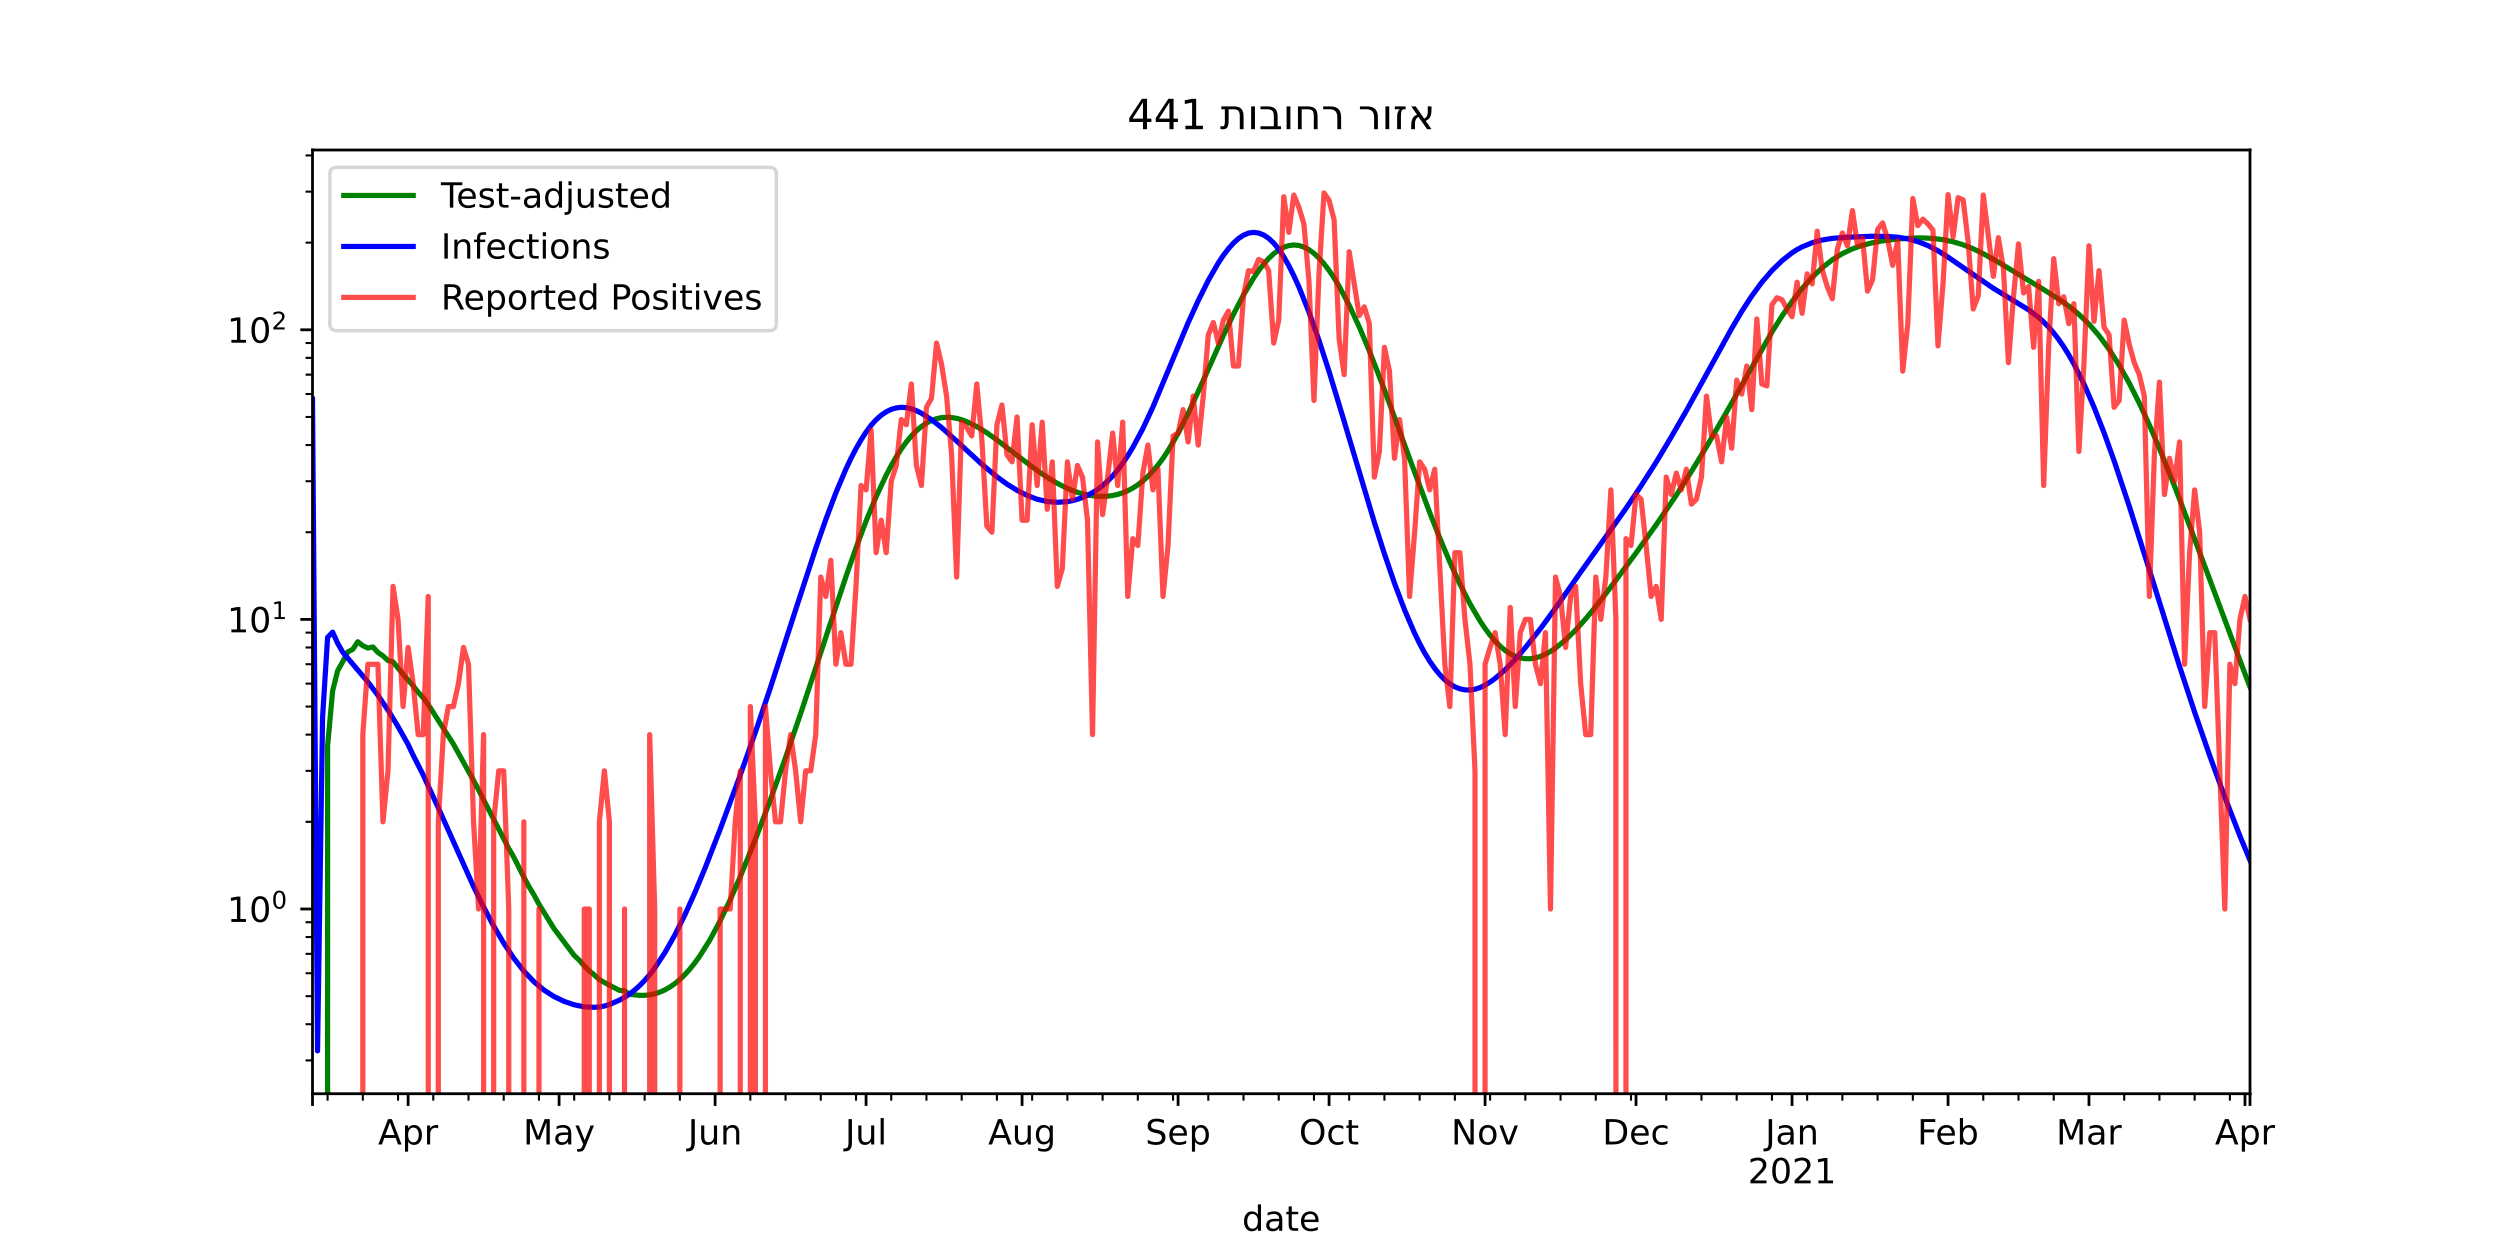 <?xml version="1.0" encoding="utf-8" standalone="no"?>
<!DOCTYPE svg PUBLIC "-//W3C//DTD SVG 1.1//EN"
  "http://www.w3.org/Graphics/SVG/1.1/DTD/svg11.dtd">
<!-- Created with matplotlib (https://matplotlib.org/) -->
<svg height="360pt" version="1.1" viewBox="0 0 720 360" width="720pt" xmlns="http://www.w3.org/2000/svg" xmlns:xlink="http://www.w3.org/1999/xlink">
 <defs>
  <style type="text/css">*{stroke-linecap:butt;stroke-linejoin:round;}</style>
 </defs>
 <g id="figure_1">
  <g id="patch_1">
   <path d="M 0 360 
L 720 360 
L 720 0 
L 0 0 
z
" style="fill:#ffffff;"/>
  </g>
  <g id="axes_1">
   <g id="patch_2">
    <path d="M 90 315 
L 648 315 
L 648 43.2 
L 90 43.2 
z
" style="fill:#ffffff;"/>
   </g>
   <g id="matplotlib.axis_1">
    <g id="xtick_1">
     <g id="line2d_1">
      <defs>
       <path d="M 0 0 
L 0 3.5 
" id="mb3962ca7e7" style="stroke:#000000;stroke-width:0.8;"/>
      </defs>
      <g>
       <use style="stroke:#000000;stroke-width:0.8;" x="90" xlink:href="#mb3962ca7e7" y="315"/>
      </g>
     </g>
    </g>
    <g id="xtick_2">
     <g id="line2d_2">
      <g>
       <use style="stroke:#000000;stroke-width:0.8;" x="117.538" xlink:href="#mb3962ca7e7" y="315"/>
      </g>
     </g>
     <g id="text_1">
      <!-- Apr -->
      <g transform="translate(108.888 329.598)scale(0.1 -0.1)">
       <defs>
        <path d="M 34.188 63.188 
L 20.797 26.906 
L 47.609 26.906 
z
M 28.609 72.906 
L 39.797 72.906 
L 67.578 0 
L 57.328 0 
L 50.688 18.703 
L 17.828 18.703 
L 11.188 0 
L 0.781 0 
z
" id="DejaVuSans-65"/>
        <path d="M 18.109 8.203 
L 18.109 -20.797 
L 9.078 -20.797 
L 9.078 54.688 
L 18.109 54.688 
L 18.109 46.391 
Q 20.953 51.266 25.266 53.625 
Q 29.594 56 35.594 56 
Q 45.562 56 51.781 48.094 
Q 58.016 40.188 58.016 27.297 
Q 58.016 14.406 51.781 6.484 
Q 45.562 -1.422 35.594 -1.422 
Q 29.594 -1.422 25.266 0.953 
Q 20.953 3.328 18.109 8.203 
z
M 48.688 27.297 
Q 48.688 37.203 44.609 42.844 
Q 40.531 48.484 33.406 48.484 
Q 26.266 48.484 22.188 42.844 
Q 18.109 37.203 18.109 27.297 
Q 18.109 17.391 22.188 11.75 
Q 26.266 6.109 33.406 6.109 
Q 40.531 6.109 44.609 11.75 
Q 48.688 17.391 48.688 27.297 
z
" id="DejaVuSans-112"/>
        <path d="M 41.109 46.297 
Q 39.594 47.172 37.812 47.578 
Q 36.031 48 33.891 48 
Q 26.266 48 22.188 43.047 
Q 18.109 38.094 18.109 28.812 
L 18.109 0 
L 9.078 0 
L 9.078 54.688 
L 18.109 54.688 
L 18.109 46.188 
Q 20.953 51.172 25.484 53.578 
Q 30.031 56 36.531 56 
Q 37.453 56 38.578 55.875 
Q 39.703 55.766 41.062 55.516 
z
" id="DejaVuSans-114"/>
       </defs>
       <use xlink:href="#DejaVuSans-65"/>
       <use x="68.408" xlink:href="#DejaVuSans-112"/>
       <use x="131.885" xlink:href="#DejaVuSans-114"/>
      </g>
     </g>
    </g>
    <g id="xtick_3">
     <g id="line2d_3">
      <g>
       <use style="stroke:#000000;stroke-width:0.8;" x="161.018" xlink:href="#mb3962ca7e7" y="315"/>
      </g>
     </g>
     <g id="text_2">
      <!-- May -->
      <g transform="translate(150.681 329.598)scale(0.1 -0.1)">
       <defs>
        <path d="M 9.812 72.906 
L 24.516 72.906 
L 43.109 23.297 
L 61.812 72.906 
L 76.516 72.906 
L 76.516 0 
L 66.891 0 
L 66.891 64.016 
L 48.094 14.016 
L 38.188 14.016 
L 19.391 64.016 
L 19.391 0 
L 9.812 0 
z
" id="DejaVuSans-77"/>
        <path d="M 34.281 27.484 
Q 23.391 27.484 19.188 25 
Q 14.984 22.516 14.984 16.5 
Q 14.984 11.719 18.141 8.906 
Q 21.297 6.109 26.703 6.109 
Q 34.188 6.109 38.703 11.406 
Q 43.219 16.703 43.219 25.484 
L 43.219 27.484 
z
M 52.203 31.203 
L 52.203 0 
L 43.219 0 
L 43.219 8.297 
Q 40.141 3.328 35.547 0.953 
Q 30.953 -1.422 24.312 -1.422 
Q 15.922 -1.422 10.953 3.297 
Q 6 8.016 6 15.922 
Q 6 25.141 12.172 29.828 
Q 18.359 34.516 30.609 34.516 
L 43.219 34.516 
L 43.219 35.406 
Q 43.219 41.609 39.141 45 
Q 35.062 48.391 27.688 48.391 
Q 23 48.391 18.547 47.266 
Q 14.109 46.141 10.016 43.891 
L 10.016 52.203 
Q 14.938 54.109 19.578 55.047 
Q 24.219 56 28.609 56 
Q 40.484 56 46.344 49.844 
Q 52.203 43.703 52.203 31.203 
z
" id="DejaVuSans-97"/>
        <path d="M 32.172 -5.078 
Q 28.375 -14.844 24.75 -17.812 
Q 21.141 -20.797 15.094 -20.797 
L 7.906 -20.797 
L 7.906 -13.281 
L 13.188 -13.281 
Q 16.891 -13.281 18.938 -11.516 
Q 21 -9.766 23.484 -3.219 
L 25.094 0.875 
L 2.984 54.688 
L 12.5 54.688 
L 29.594 11.922 
L 46.688 54.688 
L 56.203 54.688 
z
" id="DejaVuSans-121"/>
       </defs>
       <use xlink:href="#DejaVuSans-77"/>
       <use x="86.279" xlink:href="#DejaVuSans-97"/>
       <use x="147.559" xlink:href="#DejaVuSans-121"/>
      </g>
     </g>
    </g>
    <g id="xtick_4">
     <g id="line2d_4">
      <g>
       <use style="stroke:#000000;stroke-width:0.8;" x="205.948" xlink:href="#mb3962ca7e7" y="315"/>
      </g>
     </g>
     <g id="text_3">
      <!-- Jun -->
      <g transform="translate(198.136 329.598)scale(0.1 -0.1)">
       <defs>
        <path d="M 9.812 72.906 
L 19.672 72.906 
L 19.672 5.078 
Q 19.672 -8.109 14.672 -14.062 
Q 9.672 -20.016 -1.422 -20.016 
L -5.172 -20.016 
L -5.172 -11.719 
L -2.094 -11.719 
Q 4.438 -11.719 7.125 -8.047 
Q 9.812 -4.391 9.812 5.078 
z
" id="DejaVuSans-74"/>
        <path d="M 8.5 21.578 
L 8.5 54.688 
L 17.484 54.688 
L 17.484 21.922 
Q 17.484 14.156 20.5 10.266 
Q 23.531 6.391 29.594 6.391 
Q 36.859 6.391 41.078 11.031 
Q 45.312 15.672 45.312 23.688 
L 45.312 54.688 
L 54.297 54.688 
L 54.297 0 
L 45.312 0 
L 45.312 8.406 
Q 42.047 3.422 37.719 1 
Q 33.406 -1.422 27.688 -1.422 
Q 18.266 -1.422 13.375 4.438 
Q 8.5 10.297 8.5 21.578 
z
M 31.109 56 
z
" id="DejaVuSans-117"/>
        <path d="M 54.891 33.016 
L 54.891 0 
L 45.906 0 
L 45.906 32.719 
Q 45.906 40.484 42.875 44.328 
Q 39.844 48.188 33.797 48.188 
Q 26.516 48.188 22.312 43.547 
Q 18.109 38.922 18.109 30.906 
L 18.109 0 
L 9.078 0 
L 9.078 54.688 
L 18.109 54.688 
L 18.109 46.188 
Q 21.344 51.125 25.703 53.562 
Q 30.078 56 35.797 56 
Q 45.219 56 50.047 50.172 
Q 54.891 44.344 54.891 33.016 
z
" id="DejaVuSans-110"/>
       </defs>
       <use xlink:href="#DejaVuSans-74"/>
       <use x="29.492" xlink:href="#DejaVuSans-117"/>
       <use x="92.871" xlink:href="#DejaVuSans-110"/>
      </g>
     </g>
    </g>
    <g id="xtick_5">
     <g id="line2d_5">
      <g>
       <use style="stroke:#000000;stroke-width:0.8;" x="249.429" xlink:href="#mb3962ca7e7" y="315"/>
      </g>
     </g>
     <g id="text_4">
      <!-- Jul -->
      <g transform="translate(243.396 329.598)scale(0.1 -0.1)">
       <defs>
        <path d="M 9.422 75.984 
L 18.406 75.984 
L 18.406 0 
L 9.422 0 
z
" id="DejaVuSans-108"/>
       </defs>
       <use xlink:href="#DejaVuSans-74"/>
       <use x="29.492" xlink:href="#DejaVuSans-117"/>
       <use x="92.871" xlink:href="#DejaVuSans-108"/>
      </g>
     </g>
    </g>
    <g id="xtick_6">
     <g id="line2d_6">
      <g>
       <use style="stroke:#000000;stroke-width:0.8;" x="294.358" xlink:href="#mb3962ca7e7" y="315"/>
      </g>
     </g>
     <g id="text_5">
      <!-- Aug -->
      <g transform="translate(284.595 329.598)scale(0.1 -0.1)">
       <defs>
        <path d="M 45.406 27.984 
Q 45.406 37.75 41.375 43.109 
Q 37.359 48.484 30.078 48.484 
Q 22.859 48.484 18.828 43.109 
Q 14.797 37.75 14.797 27.984 
Q 14.797 18.266 18.828 12.891 
Q 22.859 7.516 30.078 7.516 
Q 37.359 7.516 41.375 12.891 
Q 45.406 18.266 45.406 27.984 
z
M 54.391 6.781 
Q 54.391 -7.172 48.188 -13.984 
Q 42 -20.797 29.203 -20.797 
Q 24.469 -20.797 20.266 -20.094 
Q 16.062 -19.391 12.109 -17.922 
L 12.109 -9.188 
Q 16.062 -11.328 19.922 -12.344 
Q 23.781 -13.375 27.781 -13.375 
Q 36.625 -13.375 41.016 -8.766 
Q 45.406 -4.156 45.406 5.172 
L 45.406 9.625 
Q 42.625 4.781 38.281 2.391 
Q 33.938 0 27.875 0 
Q 17.828 0 11.672 7.656 
Q 5.516 15.328 5.516 27.984 
Q 5.516 40.672 11.672 48.328 
Q 17.828 56 27.875 56 
Q 33.938 56 38.281 53.609 
Q 42.625 51.219 45.406 46.391 
L 45.406 54.688 
L 54.391 54.688 
z
" id="DejaVuSans-103"/>
       </defs>
       <use xlink:href="#DejaVuSans-65"/>
       <use x="68.408" xlink:href="#DejaVuSans-117"/>
       <use x="131.787" xlink:href="#DejaVuSans-103"/>
      </g>
     </g>
    </g>
    <g id="xtick_7">
     <g id="line2d_7">
      <g>
       <use style="stroke:#000000;stroke-width:0.8;" x="339.288" xlink:href="#mb3962ca7e7" y="315"/>
      </g>
     </g>
     <g id="text_6">
      <!-- Sep -->
      <g transform="translate(329.863 329.598)scale(0.1 -0.1)">
       <defs>
        <path d="M 53.516 70.516 
L 53.516 60.891 
Q 47.906 63.578 42.922 64.891 
Q 37.938 66.219 33.297 66.219 
Q 25.25 66.219 20.875 63.094 
Q 16.5 59.969 16.5 54.203 
Q 16.5 49.359 19.406 46.891 
Q 22.312 44.438 30.422 42.922 
L 36.375 41.703 
Q 47.406 39.594 52.656 34.297 
Q 57.906 29 57.906 20.125 
Q 57.906 9.516 50.797 4.047 
Q 43.703 -1.422 29.984 -1.422 
Q 24.812 -1.422 18.969 -0.25 
Q 13.141 0.922 6.891 3.219 
L 6.891 13.375 
Q 12.891 10.016 18.656 8.297 
Q 24.422 6.594 29.984 6.594 
Q 38.422 6.594 43.016 9.906 
Q 47.609 13.234 47.609 19.391 
Q 47.609 24.75 44.312 27.781 
Q 41.016 30.812 33.5 32.328 
L 27.484 33.5 
Q 16.453 35.688 11.516 40.375 
Q 6.594 45.062 6.594 53.422 
Q 6.594 63.094 13.406 68.656 
Q 20.219 74.219 32.172 74.219 
Q 37.312 74.219 42.625 73.281 
Q 47.953 72.359 53.516 70.516 
z
" id="DejaVuSans-83"/>
        <path d="M 56.203 29.594 
L 56.203 25.203 
L 14.891 25.203 
Q 15.484 15.922 20.484 11.062 
Q 25.484 6.203 34.422 6.203 
Q 39.594 6.203 44.453 7.469 
Q 49.312 8.734 54.109 11.281 
L 54.109 2.781 
Q 49.266 0.734 44.188 -0.344 
Q 39.109 -1.422 33.891 -1.422 
Q 20.797 -1.422 13.156 6.188 
Q 5.516 13.812 5.516 26.812 
Q 5.516 40.234 12.766 48.109 
Q 20.016 56 32.328 56 
Q 43.359 56 49.781 48.891 
Q 56.203 41.797 56.203 29.594 
z
M 47.219 32.234 
Q 47.125 39.594 43.094 43.984 
Q 39.062 48.391 32.422 48.391 
Q 24.906 48.391 20.391 44.141 
Q 15.875 39.891 15.188 32.172 
z
" id="DejaVuSans-101"/>
       </defs>
       <use xlink:href="#DejaVuSans-83"/>
       <use x="63.477" xlink:href="#DejaVuSans-101"/>
       <use x="125" xlink:href="#DejaVuSans-112"/>
      </g>
     </g>
    </g>
    <g id="xtick_8">
     <g id="line2d_8">
      <g>
       <use style="stroke:#000000;stroke-width:0.8;" x="382.769" xlink:href="#mb3962ca7e7" y="315"/>
      </g>
     </g>
     <g id="text_7">
      <!-- Oct -->
      <g transform="translate(374.124 329.598)scale(0.1 -0.1)">
       <defs>
        <path d="M 39.406 66.219 
Q 28.656 66.219 22.328 58.203 
Q 16.016 50.203 16.016 36.375 
Q 16.016 22.609 22.328 14.594 
Q 28.656 6.594 39.406 6.594 
Q 50.141 6.594 56.422 14.594 
Q 62.703 22.609 62.703 36.375 
Q 62.703 50.203 56.422 58.203 
Q 50.141 66.219 39.406 66.219 
z
M 39.406 74.219 
Q 54.734 74.219 63.906 63.938 
Q 73.094 53.656 73.094 36.375 
Q 73.094 19.141 63.906 8.859 
Q 54.734 -1.422 39.406 -1.422 
Q 24.031 -1.422 14.812 8.828 
Q 5.609 19.094 5.609 36.375 
Q 5.609 53.656 14.812 63.938 
Q 24.031 74.219 39.406 74.219 
z
" id="DejaVuSans-79"/>
        <path d="M 48.781 52.594 
L 48.781 44.188 
Q 44.969 46.297 41.141 47.344 
Q 37.312 48.391 33.406 48.391 
Q 24.656 48.391 19.812 42.844 
Q 14.984 37.312 14.984 27.297 
Q 14.984 17.281 19.812 11.734 
Q 24.656 6.203 33.406 6.203 
Q 37.312 6.203 41.141 7.25 
Q 44.969 8.297 48.781 10.406 
L 48.781 2.094 
Q 45.016 0.344 40.984 -0.531 
Q 36.969 -1.422 32.422 -1.422 
Q 20.062 -1.422 12.781 6.344 
Q 5.516 14.109 5.516 27.297 
Q 5.516 40.672 12.859 48.328 
Q 20.219 56 33.016 56 
Q 37.156 56 41.109 55.141 
Q 45.062 54.297 48.781 52.594 
z
" id="DejaVuSans-99"/>
        <path d="M 18.312 70.219 
L 18.312 54.688 
L 36.812 54.688 
L 36.812 47.703 
L 18.312 47.703 
L 18.312 18.016 
Q 18.312 11.328 20.141 9.422 
Q 21.969 7.516 27.594 7.516 
L 36.812 7.516 
L 36.812 0 
L 27.594 0 
Q 17.188 0 13.234 3.875 
Q 9.281 7.766 9.281 18.016 
L 9.281 47.703 
L 2.688 47.703 
L 2.688 54.688 
L 9.281 54.688 
L 9.281 70.219 
z
" id="DejaVuSans-116"/>
       </defs>
       <use xlink:href="#DejaVuSans-79"/>
       <use x="78.711" xlink:href="#DejaVuSans-99"/>
       <use x="133.691" xlink:href="#DejaVuSans-116"/>
      </g>
     </g>
    </g>
    <g id="xtick_9">
     <g id="line2d_9">
      <g>
       <use style="stroke:#000000;stroke-width:0.8;" x="427.699" xlink:href="#mb3962ca7e7" y="315"/>
      </g>
     </g>
     <g id="text_8">
      <!-- Nov -->
      <g transform="translate(417.939 329.598)scale(0.1 -0.1)">
       <defs>
        <path d="M 9.812 72.906 
L 23.094 72.906 
L 55.422 11.922 
L 55.422 72.906 
L 64.984 72.906 
L 64.984 0 
L 51.703 0 
L 19.391 60.984 
L 19.391 0 
L 9.812 0 
z
" id="DejaVuSans-78"/>
        <path d="M 30.609 48.391 
Q 23.391 48.391 19.188 42.75 
Q 14.984 37.109 14.984 27.297 
Q 14.984 17.484 19.156 11.844 
Q 23.344 6.203 30.609 6.203 
Q 37.797 6.203 41.984 11.859 
Q 46.188 17.531 46.188 27.297 
Q 46.188 37.016 41.984 42.703 
Q 37.797 48.391 30.609 48.391 
z
M 30.609 56 
Q 42.328 56 49.016 48.375 
Q 55.719 40.766 55.719 27.297 
Q 55.719 13.875 49.016 6.219 
Q 42.328 -1.422 30.609 -1.422 
Q 18.844 -1.422 12.172 6.219 
Q 5.516 13.875 5.516 27.297 
Q 5.516 40.766 12.172 48.375 
Q 18.844 56 30.609 56 
z
" id="DejaVuSans-111"/>
        <path d="M 2.984 54.688 
L 12.5 54.688 
L 29.594 8.797 
L 46.688 54.688 
L 56.203 54.688 
L 35.688 0 
L 23.484 0 
z
" id="DejaVuSans-118"/>
       </defs>
       <use xlink:href="#DejaVuSans-78"/>
       <use x="74.805" xlink:href="#DejaVuSans-111"/>
       <use x="135.986" xlink:href="#DejaVuSans-118"/>
      </g>
     </g>
    </g>
    <g id="xtick_10">
     <g id="line2d_10">
      <g>
       <use style="stroke:#000000;stroke-width:0.8;" x="471.179" xlink:href="#mb3962ca7e7" y="315"/>
      </g>
     </g>
     <g id="text_9">
      <!-- Dec -->
      <g transform="translate(461.503 329.598)scale(0.1 -0.1)">
       <defs>
        <path d="M 19.672 64.797 
L 19.672 8.109 
L 31.594 8.109 
Q 46.688 8.109 53.688 14.938 
Q 60.688 21.781 60.688 36.531 
Q 60.688 51.172 53.688 57.984 
Q 46.688 64.797 31.594 64.797 
z
M 9.812 72.906 
L 30.078 72.906 
Q 51.266 72.906 61.172 64.094 
Q 71.094 55.281 71.094 36.531 
Q 71.094 17.672 61.125 8.828 
Q 51.172 0 30.078 0 
L 9.812 0 
z
" id="DejaVuSans-68"/>
       </defs>
       <use xlink:href="#DejaVuSans-68"/>
       <use x="77.002" xlink:href="#DejaVuSans-101"/>
       <use x="138.525" xlink:href="#DejaVuSans-99"/>
      </g>
     </g>
    </g>
    <g id="xtick_11">
     <g id="line2d_11">
      <g>
       <use style="stroke:#000000;stroke-width:0.8;" x="516.109" xlink:href="#mb3962ca7e7" y="315"/>
      </g>
     </g>
     <g id="text_10">
      <!-- Jan -->
      <g transform="translate(508.401 329.598)scale(0.1 -0.1)">
       <use xlink:href="#DejaVuSans-74"/>
       <use x="29.492" xlink:href="#DejaVuSans-97"/>
       <use x="90.771" xlink:href="#DejaVuSans-110"/>
      </g>
      <!-- 2021 -->
      <g transform="translate(503.384 340.796)scale(0.1 -0.1)">
       <defs>
        <path d="M 19.188 8.297 
L 53.609 8.297 
L 53.609 0 
L 7.328 0 
L 7.328 8.297 
Q 12.938 14.109 22.625 23.891 
Q 32.328 33.688 34.812 36.531 
Q 39.547 41.844 41.422 45.531 
Q 43.312 49.219 43.312 52.781 
Q 43.312 58.594 39.234 62.25 
Q 35.156 65.922 28.609 65.922 
Q 23.969 65.922 18.812 64.312 
Q 13.672 62.703 7.812 59.422 
L 7.812 69.391 
Q 13.766 71.781 18.938 73 
Q 24.125 74.219 28.422 74.219 
Q 39.75 74.219 46.484 68.547 
Q 53.219 62.891 53.219 53.422 
Q 53.219 48.922 51.531 44.891 
Q 49.859 40.875 45.406 35.406 
Q 44.188 33.984 37.641 27.219 
Q 31.109 20.453 19.188 8.297 
z
" id="DejaVuSans-50"/>
        <path d="M 31.781 66.406 
Q 24.172 66.406 20.328 58.906 
Q 16.5 51.422 16.5 36.375 
Q 16.5 21.391 20.328 13.891 
Q 24.172 6.391 31.781 6.391 
Q 39.453 6.391 43.281 13.891 
Q 47.125 21.391 47.125 36.375 
Q 47.125 51.422 43.281 58.906 
Q 39.453 66.406 31.781 66.406 
z
M 31.781 74.219 
Q 44.047 74.219 50.516 64.516 
Q 56.984 54.828 56.984 36.375 
Q 56.984 17.969 50.516 8.266 
Q 44.047 -1.422 31.781 -1.422 
Q 19.531 -1.422 13.062 8.266 
Q 6.594 17.969 6.594 36.375 
Q 6.594 54.828 13.062 64.516 
Q 19.531 74.219 31.781 74.219 
z
" id="DejaVuSans-48"/>
        <path d="M 12.406 8.297 
L 28.516 8.297 
L 28.516 63.922 
L 10.984 60.406 
L 10.984 69.391 
L 28.422 72.906 
L 38.281 72.906 
L 38.281 8.297 
L 54.391 8.297 
L 54.391 0 
L 12.406 0 
z
" id="DejaVuSans-49"/>
       </defs>
       <use xlink:href="#DejaVuSans-50"/>
       <use x="63.623" xlink:href="#DejaVuSans-48"/>
       <use x="127.246" xlink:href="#DejaVuSans-50"/>
       <use x="190.869" xlink:href="#DejaVuSans-49"/>
      </g>
     </g>
    </g>
    <g id="xtick_12">
     <g id="line2d_12">
      <g>
       <use style="stroke:#000000;stroke-width:0.8;" x="561.039" xlink:href="#mb3962ca7e7" y="315"/>
      </g>
     </g>
     <g id="text_11">
      <!-- Feb -->
      <g transform="translate(552.187 329.598)scale(0.1 -0.1)">
       <defs>
        <path d="M 9.812 72.906 
L 51.703 72.906 
L 51.703 64.594 
L 19.672 64.594 
L 19.672 43.109 
L 48.578 43.109 
L 48.578 34.812 
L 19.672 34.812 
L 19.672 0 
L 9.812 0 
z
" id="DejaVuSans-70"/>
        <path d="M 48.688 27.297 
Q 48.688 37.203 44.609 42.844 
Q 40.531 48.484 33.406 48.484 
Q 26.266 48.484 22.188 42.844 
Q 18.109 37.203 18.109 27.297 
Q 18.109 17.391 22.188 11.75 
Q 26.266 6.109 33.406 6.109 
Q 40.531 6.109 44.609 11.75 
Q 48.688 17.391 48.688 27.297 
z
M 18.109 46.391 
Q 20.953 51.266 25.266 53.625 
Q 29.594 56 35.594 56 
Q 45.562 56 51.781 48.094 
Q 58.016 40.188 58.016 27.297 
Q 58.016 14.406 51.781 6.484 
Q 45.562 -1.422 35.594 -1.422 
Q 29.594 -1.422 25.266 0.953 
Q 20.953 3.328 18.109 8.203 
L 18.109 0 
L 9.078 0 
L 9.078 75.984 
L 18.109 75.984 
z
" id="DejaVuSans-98"/>
       </defs>
       <use xlink:href="#DejaVuSans-70"/>
       <use x="52.02" xlink:href="#DejaVuSans-101"/>
       <use x="113.543" xlink:href="#DejaVuSans-98"/>
      </g>
     </g>
    </g>
    <g id="xtick_13">
     <g id="line2d_13">
      <g>
       <use style="stroke:#000000;stroke-width:0.8;" x="601.621" xlink:href="#mb3962ca7e7" y="315"/>
      </g>
     </g>
     <g id="text_12">
      <!-- Mar -->
      <g transform="translate(592.187 329.598)scale(0.1 -0.1)">
       <use xlink:href="#DejaVuSans-77"/>
       <use x="86.279" xlink:href="#DejaVuSans-97"/>
       <use x="147.559" xlink:href="#DejaVuSans-114"/>
      </g>
     </g>
    </g>
    <g id="xtick_14">
     <g id="line2d_14">
      <g>
       <use style="stroke:#000000;stroke-width:0.8;" x="646.551" xlink:href="#mb3962ca7e7" y="315"/>
      </g>
     </g>
     <g id="text_13">
      <!-- Apr -->
      <g transform="translate(637.901 329.598)scale(0.1 -0.1)">
       <use xlink:href="#DejaVuSans-65"/>
       <use x="68.408" xlink:href="#DejaVuSans-112"/>
       <use x="131.885" xlink:href="#DejaVuSans-114"/>
      </g>
     </g>
    </g>
    <g id="xtick_15">
     <g id="line2d_15">
      <g>
       <use style="stroke:#000000;stroke-width:0.8;" x="648" xlink:href="#mb3962ca7e7" y="315"/>
      </g>
     </g>
    </g>
    <g id="xtick_16">
     <g id="line2d_16">
      <defs>
       <path d="M 0 0 
L 0 2 
" id="mcc00fb5eda" style="stroke:#000000;stroke-width:0.6;"/>
      </defs>
      <g>
       <use style="stroke:#000000;stroke-width:0.6;" x="94.348" xlink:href="#mcc00fb5eda" y="315"/>
      </g>
     </g>
    </g>
    <g id="xtick_17">
     <g id="line2d_17">
      <g>
       <use style="stroke:#000000;stroke-width:0.6;" x="104.494" xlink:href="#mcc00fb5eda" y="315"/>
      </g>
     </g>
    </g>
    <g id="xtick_18">
     <g id="line2d_18">
      <g>
       <use style="stroke:#000000;stroke-width:0.6;" x="114.639" xlink:href="#mcc00fb5eda" y="315"/>
      </g>
     </g>
    </g>
    <g id="xtick_19">
     <g id="line2d_19">
      <g>
       <use style="stroke:#000000;stroke-width:0.6;" x="124.784" xlink:href="#mcc00fb5eda" y="315"/>
      </g>
     </g>
    </g>
    <g id="xtick_20">
     <g id="line2d_20">
      <g>
       <use style="stroke:#000000;stroke-width:0.6;" x="134.93" xlink:href="#mcc00fb5eda" y="315"/>
      </g>
     </g>
    </g>
    <g id="xtick_21">
     <g id="line2d_21">
      <g>
       <use style="stroke:#000000;stroke-width:0.6;" x="145.075" xlink:href="#mcc00fb5eda" y="315"/>
      </g>
     </g>
    </g>
    <g id="xtick_22">
     <g id="line2d_22">
      <g>
       <use style="stroke:#000000;stroke-width:0.6;" x="155.221" xlink:href="#mcc00fb5eda" y="315"/>
      </g>
     </g>
    </g>
    <g id="xtick_23">
     <g id="line2d_23">
      <g>
       <use style="stroke:#000000;stroke-width:0.6;" x="165.366" xlink:href="#mcc00fb5eda" y="315"/>
      </g>
     </g>
    </g>
    <g id="xtick_24">
     <g id="line2d_24">
      <g>
       <use style="stroke:#000000;stroke-width:0.6;" x="175.512" xlink:href="#mcc00fb5eda" y="315"/>
      </g>
     </g>
    </g>
    <g id="xtick_25">
     <g id="line2d_25">
      <g>
       <use style="stroke:#000000;stroke-width:0.6;" x="185.657" xlink:href="#mcc00fb5eda" y="315"/>
      </g>
     </g>
    </g>
    <g id="xtick_26">
     <g id="line2d_26">
      <g>
       <use style="stroke:#000000;stroke-width:0.6;" x="195.803" xlink:href="#mcc00fb5eda" y="315"/>
      </g>
     </g>
    </g>
    <g id="xtick_27">
     <g id="line2d_27">
      <g>
       <use style="stroke:#000000;stroke-width:0.6;" x="216.094" xlink:href="#mcc00fb5eda" y="315"/>
      </g>
     </g>
    </g>
    <g id="xtick_28">
     <g id="line2d_28">
      <g>
       <use style="stroke:#000000;stroke-width:0.6;" x="226.239" xlink:href="#mcc00fb5eda" y="315"/>
      </g>
     </g>
    </g>
    <g id="xtick_29">
     <g id="line2d_29">
      <g>
       <use style="stroke:#000000;stroke-width:0.6;" x="236.384" xlink:href="#mcc00fb5eda" y="315"/>
      </g>
     </g>
    </g>
    <g id="xtick_30">
     <g id="line2d_30">
      <g>
       <use style="stroke:#000000;stroke-width:0.6;" x="246.53" xlink:href="#mcc00fb5eda" y="315"/>
      </g>
     </g>
    </g>
    <g id="xtick_31">
     <g id="line2d_31">
      <g>
       <use style="stroke:#000000;stroke-width:0.6;" x="256.675" xlink:href="#mcc00fb5eda" y="315"/>
      </g>
     </g>
    </g>
    <g id="xtick_32">
     <g id="line2d_32">
      <g>
       <use style="stroke:#000000;stroke-width:0.6;" x="266.821" xlink:href="#mcc00fb5eda" y="315"/>
      </g>
     </g>
    </g>
    <g id="xtick_33">
     <g id="line2d_33">
      <g>
       <use style="stroke:#000000;stroke-width:0.6;" x="276.966" xlink:href="#mcc00fb5eda" y="315"/>
      </g>
     </g>
    </g>
    <g id="xtick_34">
     <g id="line2d_34">
      <g>
       <use style="stroke:#000000;stroke-width:0.6;" x="287.112" xlink:href="#mcc00fb5eda" y="315"/>
      </g>
     </g>
    </g>
    <g id="xtick_35">
     <g id="line2d_35">
      <g>
       <use style="stroke:#000000;stroke-width:0.6;" x="297.257" xlink:href="#mcc00fb5eda" y="315"/>
      </g>
     </g>
    </g>
    <g id="xtick_36">
     <g id="line2d_36">
      <g>
       <use style="stroke:#000000;stroke-width:0.6;" x="307.403" xlink:href="#mcc00fb5eda" y="315"/>
      </g>
     </g>
    </g>
    <g id="xtick_37">
     <g id="line2d_37">
      <g>
       <use style="stroke:#000000;stroke-width:0.6;" x="317.548" xlink:href="#mcc00fb5eda" y="315"/>
      </g>
     </g>
    </g>
    <g id="xtick_38">
     <g id="line2d_38">
      <g>
       <use style="stroke:#000000;stroke-width:0.6;" x="327.694" xlink:href="#mcc00fb5eda" y="315"/>
      </g>
     </g>
    </g>
    <g id="xtick_39">
     <g id="line2d_39">
      <g>
       <use style="stroke:#000000;stroke-width:0.6;" x="337.839" xlink:href="#mcc00fb5eda" y="315"/>
      </g>
     </g>
    </g>
    <g id="xtick_40">
     <g id="line2d_40">
      <g>
       <use style="stroke:#000000;stroke-width:0.6;" x="347.984" xlink:href="#mcc00fb5eda" y="315"/>
      </g>
     </g>
    </g>
    <g id="xtick_41">
     <g id="line2d_41">
      <g>
       <use style="stroke:#000000;stroke-width:0.6;" x="358.13" xlink:href="#mcc00fb5eda" y="315"/>
      </g>
     </g>
    </g>
    <g id="xtick_42">
     <g id="line2d_42">
      <g>
       <use style="stroke:#000000;stroke-width:0.6;" x="368.275" xlink:href="#mcc00fb5eda" y="315"/>
      </g>
     </g>
    </g>
    <g id="xtick_43">
     <g id="line2d_43">
      <g>
       <use style="stroke:#000000;stroke-width:0.6;" x="378.421" xlink:href="#mcc00fb5eda" y="315"/>
      </g>
     </g>
    </g>
    <g id="xtick_44">
     <g id="line2d_44">
      <g>
       <use style="stroke:#000000;stroke-width:0.6;" x="388.566" xlink:href="#mcc00fb5eda" y="315"/>
      </g>
     </g>
    </g>
    <g id="xtick_45">
     <g id="line2d_45">
      <g>
       <use style="stroke:#000000;stroke-width:0.6;" x="398.712" xlink:href="#mcc00fb5eda" y="315"/>
      </g>
     </g>
    </g>
    <g id="xtick_46">
     <g id="line2d_46">
      <g>
       <use style="stroke:#000000;stroke-width:0.6;" x="408.857" xlink:href="#mcc00fb5eda" y="315"/>
      </g>
     </g>
    </g>
    <g id="xtick_47">
     <g id="line2d_47">
      <g>
       <use style="stroke:#000000;stroke-width:0.6;" x="419.003" xlink:href="#mcc00fb5eda" y="315"/>
      </g>
     </g>
    </g>
    <g id="xtick_48">
     <g id="line2d_48">
      <g>
       <use style="stroke:#000000;stroke-width:0.6;" x="429.148" xlink:href="#mcc00fb5eda" y="315"/>
      </g>
     </g>
    </g>
    <g id="xtick_49">
     <g id="line2d_49">
      <g>
       <use style="stroke:#000000;stroke-width:0.6;" x="439.294" xlink:href="#mcc00fb5eda" y="315"/>
      </g>
     </g>
    </g>
    <g id="xtick_50">
     <g id="line2d_50">
      <g>
       <use style="stroke:#000000;stroke-width:0.6;" x="449.439" xlink:href="#mcc00fb5eda" y="315"/>
      </g>
     </g>
    </g>
    <g id="xtick_51">
     <g id="line2d_51">
      <g>
       <use style="stroke:#000000;stroke-width:0.6;" x="459.584" xlink:href="#mcc00fb5eda" y="315"/>
      </g>
     </g>
    </g>
    <g id="xtick_52">
     <g id="line2d_52">
      <g>
       <use style="stroke:#000000;stroke-width:0.6;" x="469.73" xlink:href="#mcc00fb5eda" y="315"/>
      </g>
     </g>
    </g>
    <g id="xtick_53">
     <g id="line2d_53">
      <g>
       <use style="stroke:#000000;stroke-width:0.6;" x="479.875" xlink:href="#mcc00fb5eda" y="315"/>
      </g>
     </g>
    </g>
    <g id="xtick_54">
     <g id="line2d_54">
      <g>
       <use style="stroke:#000000;stroke-width:0.6;" x="490.021" xlink:href="#mcc00fb5eda" y="315"/>
      </g>
     </g>
    </g>
    <g id="xtick_55">
     <g id="line2d_55">
      <g>
       <use style="stroke:#000000;stroke-width:0.6;" x="500.166" xlink:href="#mcc00fb5eda" y="315"/>
      </g>
     </g>
    </g>
    <g id="xtick_56">
     <g id="line2d_56">
      <g>
       <use style="stroke:#000000;stroke-width:0.6;" x="510.312" xlink:href="#mcc00fb5eda" y="315"/>
      </g>
     </g>
    </g>
    <g id="xtick_57">
     <g id="line2d_57">
      <g>
       <use style="stroke:#000000;stroke-width:0.6;" x="520.457" xlink:href="#mcc00fb5eda" y="315"/>
      </g>
     </g>
    </g>
    <g id="xtick_58">
     <g id="line2d_58">
      <g>
       <use style="stroke:#000000;stroke-width:0.6;" x="530.603" xlink:href="#mcc00fb5eda" y="315"/>
      </g>
     </g>
    </g>
    <g id="xtick_59">
     <g id="line2d_59">
      <g>
       <use style="stroke:#000000;stroke-width:0.6;" x="540.748" xlink:href="#mcc00fb5eda" y="315"/>
      </g>
     </g>
    </g>
    <g id="xtick_60">
     <g id="line2d_60">
      <g>
       <use style="stroke:#000000;stroke-width:0.6;" x="550.894" xlink:href="#mcc00fb5eda" y="315"/>
      </g>
     </g>
    </g>
    <g id="xtick_61">
     <g id="line2d_61">
      <g>
       <use style="stroke:#000000;stroke-width:0.6;" x="571.184" xlink:href="#mcc00fb5eda" y="315"/>
      </g>
     </g>
    </g>
    <g id="xtick_62">
     <g id="line2d_62">
      <g>
       <use style="stroke:#000000;stroke-width:0.6;" x="581.33" xlink:href="#mcc00fb5eda" y="315"/>
      </g>
     </g>
    </g>
    <g id="xtick_63">
     <g id="line2d_63">
      <g>
       <use style="stroke:#000000;stroke-width:0.6;" x="591.475" xlink:href="#mcc00fb5eda" y="315"/>
      </g>
     </g>
    </g>
    <g id="xtick_64">
     <g id="line2d_64">
      <g>
       <use style="stroke:#000000;stroke-width:0.6;" x="611.766" xlink:href="#mcc00fb5eda" y="315"/>
      </g>
     </g>
    </g>
    <g id="xtick_65">
     <g id="line2d_65">
      <g>
       <use style="stroke:#000000;stroke-width:0.6;" x="621.912" xlink:href="#mcc00fb5eda" y="315"/>
      </g>
     </g>
    </g>
    <g id="xtick_66">
     <g id="line2d_66">
      <g>
       <use style="stroke:#000000;stroke-width:0.6;" x="632.057" xlink:href="#mcc00fb5eda" y="315"/>
      </g>
     </g>
    </g>
    <g id="xtick_67">
     <g id="line2d_67">
      <g>
       <use style="stroke:#000000;stroke-width:0.6;" x="642.203" xlink:href="#mcc00fb5eda" y="315"/>
      </g>
     </g>
    </g>
    <g id="text_14">
     <!-- date -->
     <g transform="translate(357.725 354.474)scale(0.1 -0.1)">
      <defs>
       <path d="M 45.406 46.391 
L 45.406 75.984 
L 54.391 75.984 
L 54.391 0 
L 45.406 0 
L 45.406 8.203 
Q 42.578 3.328 38.25 0.953 
Q 33.938 -1.422 27.875 -1.422 
Q 17.969 -1.422 11.734 6.484 
Q 5.516 14.406 5.516 27.297 
Q 5.516 40.188 11.734 48.094 
Q 17.969 56 27.875 56 
Q 33.938 56 38.25 53.625 
Q 42.578 51.266 45.406 46.391 
z
M 14.797 27.297 
Q 14.797 17.391 18.875 11.75 
Q 22.953 6.109 30.078 6.109 
Q 37.203 6.109 41.297 11.75 
Q 45.406 17.391 45.406 27.297 
Q 45.406 37.203 41.297 42.844 
Q 37.203 48.484 30.078 48.484 
Q 22.953 48.484 18.875 42.844 
Q 14.797 37.203 14.797 27.297 
z
" id="DejaVuSans-100"/>
      </defs>
      <use xlink:href="#DejaVuSans-100"/>
      <use x="63.477" xlink:href="#DejaVuSans-97"/>
      <use x="124.756" xlink:href="#DejaVuSans-116"/>
      <use x="163.965" xlink:href="#DejaVuSans-101"/>
     </g>
    </g>
   </g>
   <g id="matplotlib.axis_2">
    <g id="ytick_1">
     <g id="line2d_68">
      <defs>
       <path d="M 0 0 
L -3.5 0 
" id="m7759259c05" style="stroke:#000000;stroke-width:0.8;"/>
      </defs>
      <g>
       <use style="stroke:#000000;stroke-width:0.8;" x="90" xlink:href="#m7759259c05" y="261.787"/>
      </g>
     </g>
     <g id="text_15">
      <!-- $\mathdefault{10^{0}}$ -->
      <g transform="translate(65.4 265.587)scale(0.1 -0.1)">
       <use transform="translate(0 0.766)" xlink:href="#DejaVuSans-49"/>
       <use transform="translate(63.623 0.766)" xlink:href="#DejaVuSans-48"/>
       <use transform="translate(128.203 39.047)scale(0.7)" xlink:href="#DejaVuSans-48"/>
      </g>
     </g>
    </g>
    <g id="ytick_2">
     <g id="line2d_69">
      <g>
       <use style="stroke:#000000;stroke-width:0.8;" x="90" xlink:href="#m7759259c05" y="178.385"/>
      </g>
     </g>
     <g id="text_16">
      <!-- $\mathdefault{10^{1}}$ -->
      <g transform="translate(65.4 182.185)scale(0.1 -0.1)">
       <use transform="translate(0 0.684)" xlink:href="#DejaVuSans-49"/>
       <use transform="translate(63.623 0.684)" xlink:href="#DejaVuSans-48"/>
       <use transform="translate(128.203 38.966)scale(0.7)" xlink:href="#DejaVuSans-49"/>
      </g>
     </g>
    </g>
    <g id="ytick_3">
     <g id="line2d_70">
      <g>
       <use style="stroke:#000000;stroke-width:0.8;" x="90" xlink:href="#m7759259c05" y="94.983"/>
      </g>
     </g>
     <g id="text_17">
      <!-- $\mathdefault{10^{2}}$ -->
      <g transform="translate(65.4 98.783)scale(0.1 -0.1)">
       <use transform="translate(0 0.766)" xlink:href="#DejaVuSans-49"/>
       <use transform="translate(63.623 0.766)" xlink:href="#DejaVuSans-48"/>
       <use transform="translate(128.203 39.047)scale(0.7)" xlink:href="#DejaVuSans-50"/>
      </g>
     </g>
    </g>
    <g id="ytick_4">
     <g id="line2d_71">
      <defs>
       <path d="M 0 0 
L -2 0 
" id="m2bdcb80fd9" style="stroke:#000000;stroke-width:0.6;"/>
      </defs>
      <g>
       <use style="stroke:#000000;stroke-width:0.6;" x="90" xlink:href="#m2bdcb80fd9" y="305.396"/>
      </g>
     </g>
    </g>
    <g id="ytick_5">
     <g id="line2d_72">
      <g>
       <use style="stroke:#000000;stroke-width:0.6;" x="90" xlink:href="#m2bdcb80fd9" y="294.976"/>
      </g>
     </g>
    </g>
    <g id="ytick_6">
     <g id="line2d_73">
      <g>
       <use style="stroke:#000000;stroke-width:0.6;" x="90" xlink:href="#m2bdcb80fd9" y="286.894"/>
      </g>
     </g>
    </g>
    <g id="ytick_7">
     <g id="line2d_74">
      <g>
       <use style="stroke:#000000;stroke-width:0.6;" x="90" xlink:href="#m2bdcb80fd9" y="280.29"/>
      </g>
     </g>
    </g>
    <g id="ytick_8">
     <g id="line2d_75">
      <g>
       <use style="stroke:#000000;stroke-width:0.6;" x="90" xlink:href="#m2bdcb80fd9" y="274.706"/>
      </g>
     </g>
    </g>
    <g id="ytick_9">
     <g id="line2d_76">
      <g>
       <use style="stroke:#000000;stroke-width:0.6;" x="90" xlink:href="#m2bdcb80fd9" y="269.87"/>
      </g>
     </g>
    </g>
    <g id="ytick_10">
     <g id="line2d_77">
      <g>
       <use style="stroke:#000000;stroke-width:0.6;" x="90" xlink:href="#m2bdcb80fd9" y="265.604"/>
      </g>
     </g>
    </g>
    <g id="ytick_11">
     <g id="line2d_78">
      <g>
       <use style="stroke:#000000;stroke-width:0.6;" x="90" xlink:href="#m2bdcb80fd9" y="236.681"/>
      </g>
     </g>
    </g>
    <g id="ytick_12">
     <g id="line2d_79">
      <g>
       <use style="stroke:#000000;stroke-width:0.6;" x="90" xlink:href="#m2bdcb80fd9" y="221.994"/>
      </g>
     </g>
    </g>
    <g id="ytick_13">
     <g id="line2d_80">
      <g>
       <use style="stroke:#000000;stroke-width:0.6;" x="90" xlink:href="#m2bdcb80fd9" y="211.574"/>
      </g>
     </g>
    </g>
    <g id="ytick_14">
     <g id="line2d_81">
      <g>
       <use style="stroke:#000000;stroke-width:0.6;" x="90" xlink:href="#m2bdcb80fd9" y="203.492"/>
      </g>
     </g>
    </g>
    <g id="ytick_15">
     <g id="line2d_82">
      <g>
       <use style="stroke:#000000;stroke-width:0.6;" x="90" xlink:href="#m2bdcb80fd9" y="196.888"/>
      </g>
     </g>
    </g>
    <g id="ytick_16">
     <g id="line2d_83">
      <g>
       <use style="stroke:#000000;stroke-width:0.6;" x="90" xlink:href="#m2bdcb80fd9" y="191.304"/>
      </g>
     </g>
    </g>
    <g id="ytick_17">
     <g id="line2d_84">
      <g>
       <use style="stroke:#000000;stroke-width:0.6;" x="90" xlink:href="#m2bdcb80fd9" y="186.468"/>
      </g>
     </g>
    </g>
    <g id="ytick_18">
     <g id="line2d_85">
      <g>
       <use style="stroke:#000000;stroke-width:0.6;" x="90" xlink:href="#m2bdcb80fd9" y="182.202"/>
      </g>
     </g>
    </g>
    <g id="ytick_19">
     <g id="line2d_86">
      <g>
       <use style="stroke:#000000;stroke-width:0.6;" x="90" xlink:href="#m2bdcb80fd9" y="153.279"/>
      </g>
     </g>
    </g>
    <g id="ytick_20">
     <g id="line2d_87">
      <g>
       <use style="stroke:#000000;stroke-width:0.6;" x="90" xlink:href="#m2bdcb80fd9" y="138.592"/>
      </g>
     </g>
    </g>
    <g id="ytick_21">
     <g id="line2d_88">
      <g>
       <use style="stroke:#000000;stroke-width:0.6;" x="90" xlink:href="#m2bdcb80fd9" y="128.172"/>
      </g>
     </g>
    </g>
    <g id="ytick_22">
     <g id="line2d_89">
      <g>
       <use style="stroke:#000000;stroke-width:0.6;" x="90" xlink:href="#m2bdcb80fd9" y="120.09"/>
      </g>
     </g>
    </g>
    <g id="ytick_23">
     <g id="line2d_90">
      <g>
       <use style="stroke:#000000;stroke-width:0.6;" x="90" xlink:href="#m2bdcb80fd9" y="113.486"/>
      </g>
     </g>
    </g>
    <g id="ytick_24">
     <g id="line2d_91">
      <g>
       <use style="stroke:#000000;stroke-width:0.6;" x="90" xlink:href="#m2bdcb80fd9" y="107.902"/>
      </g>
     </g>
    </g>
    <g id="ytick_25">
     <g id="line2d_92">
      <g>
       <use style="stroke:#000000;stroke-width:0.6;" x="90" xlink:href="#m2bdcb80fd9" y="103.066"/>
      </g>
     </g>
    </g>
    <g id="ytick_26">
     <g id="line2d_93">
      <g>
       <use style="stroke:#000000;stroke-width:0.6;" x="90" xlink:href="#m2bdcb80fd9" y="98.8"/>
      </g>
     </g>
    </g>
    <g id="ytick_27">
     <g id="line2d_94">
      <g>
       <use style="stroke:#000000;stroke-width:0.6;" x="90" xlink:href="#m2bdcb80fd9" y="69.877"/>
      </g>
     </g>
    </g>
    <g id="ytick_28">
     <g id="line2d_95">
      <g>
       <use style="stroke:#000000;stroke-width:0.6;" x="90" xlink:href="#m2bdcb80fd9" y="55.191"/>
      </g>
     </g>
    </g>
    <g id="ytick_29">
     <g id="line2d_96">
      <g>
       <use style="stroke:#000000;stroke-width:0.6;" x="90" xlink:href="#m2bdcb80fd9" y="44.77"/>
      </g>
     </g>
    </g>
   </g>
   <g id="line2d_97">
    <path clip-path="url(#p03c08e1abc)" d="M 94.346 361 
L 94.348 214.822 
L 95.797 198.953 
L 97.247 193.158 
L 98.696 190.578 
L 100.145 187.756 
L 101.595 187.004 
L 103.044 184.831 
L 104.494 185.959 
L 105.943 186.637 
L 107.392 186.331 
L 108.842 187.906 
L 110.291 188.89 
L 111.74 190.223 
L 113.19 190.615 
L 116.088 194.211 
L 118.987 197.52 
L 120.436 199.354 
L 121.886 200.957 
L 123.335 202.929 
L 130.582 214.303 
L 134.93 222.166 
L 136.379 224.723 
L 146.525 244.375 
L 147.974 246.876 
L 150.873 252.652 
L 152.322 255.328 
L 153.771 257.718 
L 155.221 260.408 
L 159.569 267.458 
L 165.366 275.171 
L 166.816 276.509 
L 168.265 278.206 
L 169.714 279.635 
L 171.164 280.791 
L 172.613 282.133 
L 175.512 283.744 
L 178.41 285.22 
L 179.86 285.348 
L 181.309 286.37 
L 184.208 286.661 
L 185.657 286.656 
L 187.106 286.512 
L 188.556 286.21 
L 190.005 285.744 
L 191.455 285.108 
L 192.904 284.292 
L 194.353 283.286 
L 195.803 282.083 
L 197.252 280.678 
L 198.701 279.07 
L 200.151 277.257 
L 201.6 275.238 
L 204.499 270.601 
L 207.397 265.207 
L 210.296 259.13 
L 213.195 252.491 
L 217.543 241.741 
L 221.891 230.269 
L 226.239 218.183 
L 230.587 205.519 
L 237.834 183.533 
L 243.631 166.075 
L 246.53 157.804 
L 249.429 150.072 
L 252.327 143.036 
L 255.226 136.827 
L 256.675 134.067 
L 258.125 131.555 
L 259.574 129.298 
L 261.023 127.299 
L 262.473 125.558 
L 263.922 124.073 
L 265.371 122.839 
L 266.821 121.851 
L 268.27 121.102 
L 269.719 120.58 
L 271.169 120.273 
L 272.618 120.167 
L 274.068 120.245 
L 275.517 120.49 
L 276.966 120.889 
L 278.416 121.425 
L 281.314 122.849 
L 284.213 124.645 
L 287.112 126.696 
L 292.909 131.156 
L 298.706 135.512 
L 301.605 137.472 
L 304.504 139.209 
L 307.403 140.666 
L 310.301 141.798 
L 313.2 142.571 
L 316.099 142.949 
L 318.997 142.899 
L 320.447 142.703 
L 321.896 142.384 
L 323.345 141.929 
L 324.795 141.329 
L 326.244 140.569 
L 327.694 139.637 
L 329.143 138.518 
L 330.592 137.204 
L 332.042 135.684 
L 333.491 133.95 
L 334.94 131.997 
L 336.39 129.825 
L 339.288 124.833 
L 342.187 119.088 
L 346.535 109.564 
L 352.332 96.609 
L 355.231 90.519 
L 358.13 84.95 
L 361.029 80.077 
L 362.478 77.952 
L 363.927 76.064 
L 365.377 74.43 
L 366.826 73.069 
L 368.275 71.991 
L 369.725 71.208 
L 371.174 70.727 
L 372.623 70.554 
L 374.073 70.693 
L 375.522 71.146 
L 376.971 71.909 
L 378.421 72.974 
L 379.87 74.331 
L 381.319 75.97 
L 382.769 77.878 
L 384.218 80.042 
L 385.668 82.448 
L 388.566 87.92 
L 391.465 94.167 
L 394.364 101.049 
L 398.712 112.254 
L 405.958 132.054 
L 411.756 147.625 
L 414.655 154.966 
L 417.553 161.859 
L 420.452 168.202 
L 423.351 173.894 
L 426.249 178.838 
L 427.699 181 
L 429.148 182.941 
L 430.597 184.65 
L 432.047 186.116 
L 433.496 187.334 
L 434.945 188.301 
L 436.395 189.016 
L 437.844 189.485 
L 439.294 189.712 
L 440.743 189.707 
L 442.192 189.48 
L 443.642 189.044 
L 445.091 188.414 
L 446.54 187.609 
L 447.99 186.643 
L 450.888 184.287 
L 453.787 181.445 
L 456.686 178.219 
L 459.584 174.697 
L 463.932 169.051 
L 471.179 159.247 
L 476.977 151.134 
L 482.774 142.59 
L 487.122 135.793 
L 491.47 128.651 
L 497.268 118.642 
L 510.312 95.626 
L 513.21 91.033 
L 516.109 86.844 
L 519.008 83.107 
L 521.906 79.849 
L 524.805 77.092 
L 527.704 74.833 
L 530.603 73.04 
L 533.501 71.664 
L 536.4 70.644 
L 539.299 69.903 
L 542.197 69.364 
L 546.545 68.824 
L 550.894 68.547 
L 553.792 68.522 
L 556.691 68.667 
L 559.59 69.021 
L 562.488 69.623 
L 565.387 70.5 
L 568.286 71.657 
L 571.184 73.065 
L 575.532 75.501 
L 588.577 83.41 
L 592.925 86.141 
L 595.823 88.179 
L 598.722 90.535 
L 601.621 93.334 
L 604.519 96.669 
L 607.418 100.604 
L 610.317 105.163 
L 613.216 110.338 
L 616.114 116.1 
L 619.013 122.391 
L 621.912 129.142 
L 626.26 139.966 
L 632.057 155.256 
L 646.551 194.055 
L 648 197.818 
L 648 197.818 
" style="fill:none;stroke:#008000;stroke-linecap:square;stroke-width:1.5;"/>
   </g>
   <g id="line2d_98">
    <path clip-path="url(#p03c08e1abc)" d="M 90 114.954 
L 91.449 302.645 
L 92.899 206.61 
L 94.348 183.559 
L 95.797 182.063 
L 97.247 185.258 
L 98.696 187.815 
L 105.943 196.404 
L 108.842 200.247 
L 111.74 204.511 
L 114.639 209.258 
L 117.538 214.419 
L 118.987 217.508 
L 121.886 223.203 
L 126.234 232.663 
L 136.379 255.318 
L 139.278 261.23 
L 142.177 266.701 
L 145.075 271.623 
L 147.974 275.973 
L 150.873 279.683 
L 153.771 282.723 
L 156.67 285.146 
L 159.569 287.011 
L 162.468 288.398 
L 165.366 289.382 
L 168.265 289.969 
L 171.164 290.106 
L 172.613 290 
L 174.062 289.736 
L 175.512 289.298 
L 178.41 288.041 
L 179.86 287.241 
L 181.309 286.283 
L 182.758 285.156 
L 184.208 283.861 
L 185.657 282.382 
L 187.106 280.699 
L 188.556 278.803 
L 191.455 274.404 
L 194.353 269.289 
L 197.252 263.461 
L 200.151 257.015 
L 203.049 250.03 
L 207.397 238.855 
L 213.195 223.21 
L 217.543 210.886 
L 221.891 198.002 
L 229.138 175.634 
L 234.935 157.918 
L 237.834 149.61 
L 240.732 141.917 
L 243.631 135.073 
L 245.081 132.007 
L 246.53 129.203 
L 247.979 126.684 
L 249.429 124.434 
L 250.878 122.488 
L 252.327 120.875 
L 253.777 119.589 
L 255.226 118.602 
L 256.675 117.9 
L 258.125 117.473 
L 259.574 117.307 
L 261.023 117.399 
L 262.473 117.729 
L 263.922 118.274 
L 265.371 119.002 
L 268.27 120.872 
L 271.169 123.128 
L 275.517 127.019 
L 282.764 133.698 
L 287.112 137.323 
L 290.01 139.418 
L 292.909 141.21 
L 295.808 142.678 
L 298.706 143.787 
L 301.605 144.435 
L 304.504 144.66 
L 307.403 144.469 
L 308.852 144.193 
L 310.301 143.79 
L 311.751 143.271 
L 313.2 142.633 
L 314.649 141.872 
L 316.099 140.962 
L 317.548 139.862 
L 318.997 138.563 
L 320.447 137.069 
L 321.896 135.353 
L 323.345 133.402 
L 324.795 131.236 
L 326.244 128.858 
L 329.143 123.442 
L 332.042 117.22 
L 336.39 106.819 
L 342.187 92.932 
L 345.086 86.583 
L 347.984 80.766 
L 350.883 75.703 
L 352.332 73.539 
L 353.782 71.634 
L 355.231 70.008 
L 356.681 68.697 
L 358.13 67.727 
L 359.579 67.129 
L 361.029 66.926 
L 362.478 67.108 
L 363.927 67.674 
L 365.377 68.635 
L 366.826 70.001 
L 368.275 71.779 
L 369.725 73.962 
L 371.174 76.522 
L 372.623 79.412 
L 374.073 82.61 
L 376.971 89.853 
L 379.87 98.052 
L 382.769 107.005 
L 387.117 121.33 
L 395.813 150.429 
L 398.712 159.507 
L 401.61 167.971 
L 404.509 175.634 
L 407.408 182.386 
L 408.857 185.362 
L 410.306 188.044 
L 411.756 190.428 
L 413.205 192.517 
L 414.655 194.299 
L 416.104 195.771 
L 417.553 196.942 
L 419.003 197.809 
L 420.452 198.382 
L 421.901 198.685 
L 423.351 198.724 
L 424.8 198.498 
L 426.249 198.02 
L 427.699 197.319 
L 429.148 196.434 
L 430.597 195.391 
L 433.496 192.882 
L 436.395 189.89 
L 439.294 186.513 
L 443.642 181.062 
L 447.99 175.125 
L 455.236 164.766 
L 461.034 156.622 
L 468.281 146.417 
L 472.629 139.913 
L 476.977 133.107 
L 481.325 125.835 
L 485.673 118.293 
L 492.919 105.145 
L 498.717 94.609 
L 501.616 89.705 
L 504.514 85.231 
L 507.413 81.279 
L 510.312 77.92 
L 513.21 75.089 
L 516.109 72.802 
L 517.558 71.879 
L 519.008 71.099 
L 521.906 69.913 
L 524.805 69.123 
L 527.704 68.647 
L 532.052 68.327 
L 539.299 68.035 
L 543.647 68.098 
L 546.545 68.314 
L 549.444 68.796 
L 552.343 69.593 
L 555.242 70.729 
L 558.14 72.227 
L 561.039 74.056 
L 574.083 83.028 
L 584.229 89.229 
L 587.127 91.42 
L 588.577 92.741 
L 590.026 94.23 
L 591.475 95.903 
L 592.925 97.786 
L 594.374 99.897 
L 595.823 102.231 
L 597.273 104.79 
L 600.171 110.583 
L 603.07 117.241 
L 605.969 124.644 
L 608.868 132.717 
L 613.216 145.748 
L 619.013 164.136 
L 627.709 191.901 
L 632.057 205.112 
L 636.405 217.661 
L 640.753 229.578 
L 645.101 240.771 
L 648 247.768 
L 648 247.768 
" style="fill:none;stroke:#0000ff;stroke-linecap:square;stroke-width:1.5;"/>
   </g>
   <g id="line2d_99">
    <path clip-path="url(#p03c08e1abc)" d="M 104.491 361 
L 104.494 211.574 
L 105.943 191.304 
L 108.842 191.304 
L 110.291 236.681 
L 111.74 221.994 
L 113.19 168.882 
L 114.639 178.385 
L 116.088 203.492 
L 117.538 186.468 
L 118.987 196.888 
L 120.436 211.574 
L 121.886 211.574 
L 123.335 171.781 
L 123.338 361 
M 126.232 361 
L 126.234 236.681 
L 127.683 211.574 
L 129.132 203.492 
L 130.582 203.492 
L 132.031 196.888 
L 133.481 186.468 
L 134.93 191.304 
L 136.379 236.681 
L 137.829 261.787 
L 139.278 211.574 
L 139.281 361 
M 142.174 361 
L 142.177 236.681 
L 143.626 221.994 
L 145.075 221.994 
L 146.525 261.787 
L 146.526 361 
M 150.871 361 
L 150.873 236.681 
L 150.875 361 
M 155.219 361 
L 155.221 261.787 
L 155.223 361 
M 168.263 361 
L 168.265 261.787 
L 169.714 261.787 
L 169.716 361 
M 172.611 361 
L 172.613 236.681 
L 174.062 221.994 
L 175.512 236.681 
L 175.514 361 
M 179.858 361 
L 179.86 261.787 
L 179.861 361 
M 187.104 361 
L 187.106 211.574 
L 188.556 261.787 
L 188.558 361 
M 195.801 361 
L 195.803 261.787 
L 195.804 361 
M 207.396 361 
L 207.397 261.787 
L 210.296 261.787 
L 211.745 236.681 
L 213.195 221.994 
L 213.197 361 
M 216.091 361 
L 216.094 203.492 
L 217.543 236.681 
L 217.545 361 
M 220.439 361 
L 220.442 203.492 
L 221.891 221.994 
L 223.34 236.681 
L 224.79 236.681 
L 226.239 221.994 
L 227.688 211.574 
L 229.138 221.994 
L 230.587 236.681 
L 232.036 221.994 
L 233.486 221.994 
L 234.935 211.574 
L 236.384 166.198 
L 237.834 171.781 
L 239.283 161.361 
L 240.732 191.304 
L 242.182 182.202 
L 243.631 191.304 
L 245.081 191.304 
L 246.53 168.882 
L 247.979 139.82 
L 249.429 141.091 
L 250.878 123.906 
L 252.327 159.165 
L 253.777 149.827 
L 255.226 159.165 
L 256.675 138.592 
L 258.125 134.059 
L 259.574 120.822 
L 261.023 122.331 
L 262.473 110.587 
L 263.922 134.059 
L 265.371 139.82 
L 266.821 117.302 
L 268.27 114.714 
L 269.719 98.8 
L 271.169 104.924 
L 272.618 114.095 
L 274.068 130.996 
L 275.517 166.198 
L 276.966 121.568 
L 278.416 123.11 
L 279.865 125.553 
L 281.314 110.587 
L 282.764 126.405 
L 284.213 151.512 
L 285.662 153.279 
L 287.112 122.331 
L 288.561 116.638 
L 290.01 130.996 
L 291.46 133.009 
L 292.909 120.09 
L 294.358 149.827 
L 295.808 149.827 
L 297.257 122.331 
L 298.706 139.82 
L 300.156 121.568 
L 301.605 146.675 
L 303.055 133.009 
L 304.504 168.882 
L 305.953 163.699 
L 307.403 133.009 
L 308.852 143.776 
L 310.301 134.059 
L 311.751 137.405 
L 313.2 149.827 
L 314.649 211.574 
L 316.099 127.278 
L 317.548 148.217 
L 318.997 137.405 
L 320.447 124.72 
L 321.896 139.82 
L 323.345 121.568 
L 324.795 171.781 
L 326.244 155.137 
L 327.694 157.095 
L 329.143 136.255 
L 330.592 128.172 
L 332.042 141.091 
L 333.491 135.14 
L 334.94 171.781 
L 336.39 157.095 
L 337.839 125.553 
L 339.288 124.72 
L 340.738 117.979 
L 342.187 127.278 
L 343.636 114.095 
L 345.086 128.172 
L 346.535 114.095 
L 347.984 96.462 
L 349.434 92.873 
L 350.883 98.8 
L 352.332 92.196 
L 353.782 89.607 
L 355.231 105.404 
L 356.681 105.404 
L 358.13 85.203 
L 359.579 77.959 
L 361.029 78.186 
L 362.478 74.714 
L 363.927 75.34 
L 365.377 77.959 
L 366.826 98.8 
L 368.275 92.196 
L 369.725 56.669 
L 371.174 66.922 
L 372.623 56.17 
L 374.073 59.684 
L 375.522 64.501 
L 376.971 80.783 
L 378.421 115.344 
L 379.87 78.876 
L 381.319 55.555 
L 382.769 57.69 
L 384.218 63.273 
L 385.668 97.612 
L 387.117 107.902 
L 388.566 72.505 
L 391.465 90.878 
L 392.914 88.379 
L 394.364 93.216 
L 395.813 137.405 
L 397.262 130.03 
L 398.712 100.028 
L 400.161 106.882 
L 401.61 131.989 
L 403.06 120.822 
L 404.509 131.989 
L 405.958 171.781 
L 407.408 153.279 
L 408.857 133.009 
L 410.306 135.14 
L 411.756 141.091 
L 413.205 135.14 
L 416.104 191.304 
L 417.553 203.492 
L 419.003 159.165 
L 420.452 159.165 
L 421.901 178.385 
L 423.351 191.304 
L 424.8 221.994 
L 424.802 361 
M 427.696 361 
L 427.699 191.304 
L 429.148 186.468 
L 430.597 182.202 
L 432.047 191.304 
L 433.496 211.574 
L 434.945 174.933 
L 436.395 203.492 
L 437.844 182.202 
L 439.294 178.385 
L 440.743 178.385 
L 442.192 191.304 
L 443.642 196.888 
L 445.091 182.202 
L 446.54 261.787 
L 447.99 166.198 
L 449.439 171.781 
L 450.888 186.468 
L 452.338 171.781 
L 453.787 168.882 
L 455.236 196.888 
L 456.686 211.574 
L 458.135 211.574 
L 459.584 166.198 
L 461.034 178.385 
L 462.483 166.198 
L 463.932 141.091 
L 465.382 178.385 
L 465.385 361 
M 468.277 361 
L 468.281 155.137 
L 469.73 157.095 
L 471.179 142.409 
L 472.629 143.776 
L 474.078 157.095 
L 475.527 171.781 
L 476.977 168.882 
L 478.426 178.385 
L 479.875 137.405 
L 481.325 142.409 
L 482.774 136.255 
L 484.223 141.091 
L 485.673 135.14 
L 487.122 145.196 
L 488.571 143.776 
L 490.021 137.405 
L 491.47 114.095 
L 492.919 125.553 
L 494.369 125.553 
L 495.818 133.009 
L 497.268 120.09 
L 498.717 129.089 
L 500.166 109.489 
L 501.616 113.486 
L 503.065 105.404 
L 504.514 117.979 
L 505.964 91.862 
L 507.413 110.587 
L 508.862 111.148 
L 510.312 87.781 
L 511.761 85.76 
L 513.21 86.326 
L 514.66 88.988 
L 516.109 91.203 
L 517.558 81.276 
L 519.008 90.237 
L 520.457 78.876 
L 521.906 81.776 
L 523.356 66.59 
L 524.805 77.734 
L 526.255 82.538 
L 527.704 86.042 
L 529.153 71.735 
L 530.603 67.089 
L 532.052 70.794 
L 533.501 60.653 
L 534.951 70.609 
L 536.4 68.456 
L 537.849 83.846 
L 539.299 80.539 
L 540.748 66.097 
L 542.197 64.19 
L 543.647 68.982 
L 545.096 76.408 
L 546.545 69.338 
L 547.995 106.882 
L 549.444 93.216 
L 550.894 57.176 
L 552.343 64.972 
L 553.792 63.122 
L 555.242 64.501 
L 556.691 66.26 
L 558.14 99.614 
L 559.59 81.776 
L 561.039 56.046 
L 562.488 68.283 
L 563.938 56.922 
L 565.387 57.56 
L 566.836 69.696 
L 568.286 88.988 
L 569.735 85.203 
L 571.184 56.17 
L 574.083 79.58 
L 575.532 68.456 
L 576.982 77.287 
L 578.431 104.45 
L 579.881 85.48 
L 581.33 70.241 
L 582.779 84.383 
L 584.229 82.538 
L 585.678 100.028 
L 587.127 81.029 
L 588.577 139.82 
L 590.026 99.614 
L 591.475 74.507 
L 592.925 87.485 
L 594.374 85.48 
L 595.823 93.216 
L 597.273 87.485 
L 598.722 130.03 
L 600.171 104.924 
L 601.621 70.794 
L 603.07 92.533 
L 604.519 77.959 
L 605.969 94.266 
L 607.418 96.462 
L 608.868 117.302 
L 610.317 115.344 
L 611.766 92.196 
L 613.216 99.204 
L 614.665 104.45 
L 616.114 107.902 
L 617.564 114.095 
L 619.013 171.781 
L 620.462 130.996 
L 621.912 110.034 
L 623.361 142.409 
L 624.81 131.989 
L 626.26 138.592 
L 627.709 127.278 
L 629.158 191.304 
L 630.608 159.165 
L 632.057 141.091 
L 633.506 153.279 
L 634.956 203.492 
L 636.405 182.202 
L 637.855 182.202 
L 640.753 261.787 
L 642.203 191.304 
L 643.652 196.888 
L 645.101 178.385 
L 646.551 171.781 
L 648 178.385 
L 648 178.385 
" style="fill:none;stroke:#ff0000;stroke-linecap:square;stroke-opacity:0.7;stroke-width:1.5;"/>
   </g>
   <g id="patch_3">
    <path d="M 90 315 
L 90 43.2 
" style="fill:none;stroke:#000000;stroke-linecap:square;stroke-linejoin:miter;stroke-width:0.8;"/>
   </g>
   <g id="patch_4">
    <path d="M 648 315 
L 648 43.2 
" style="fill:none;stroke:#000000;stroke-linecap:square;stroke-linejoin:miter;stroke-width:0.8;"/>
   </g>
   <g id="patch_5">
    <path d="M 90 315 
L 648 315 
" style="fill:none;stroke:#000000;stroke-linecap:square;stroke-linejoin:miter;stroke-width:0.8;"/>
   </g>
   <g id="patch_6">
    <path d="M 90 43.2 
L 648 43.2 
" style="fill:none;stroke:#000000;stroke-linecap:square;stroke-linejoin:miter;stroke-width:0.8;"/>
   </g>
   <g id="text_18">
    <!-- 441 תובוחר רוזא -->
    <g transform="translate(324.635 37.2)scale(0.12 -0.12)">
     <defs>
      <path d="M 37.797 64.312 
L 12.891 25.391 
L 37.797 25.391 
z
M 35.203 72.906 
L 47.609 72.906 
L 47.609 25.391 
L 58.016 25.391 
L 58.016 17.188 
L 47.609 17.188 
L 47.609 0 
L 37.797 0 
L 37.797 17.188 
L 4.891 17.188 
L 4.891 26.703 
z
" id="DejaVuSans-52"/>
      <path id="DejaVuSans-32"/>
      <path d="M 56.641 29.594 
L 56.641 0 
L 47.562 0 
L 47.562 29.688 
Q 47.562 33.297 47.312 35.719 
Q 47.078 38.141 46.188 40.594 
Q 45.312 43.062 43.75 44.484 
Q 42.188 45.906 39.453 46.797 
Q 36.719 47.703 32.812 47.703 
L 20.797 47.703 
L 20.797 20.219 
Q 20.797 9.766 17.797 4.688 
Q 14.797 -0.391 7.375 -0.391 
Q 4.781 -0.391 0.984 0.391 
L 0.984 7.375 
Q 4.156 6.688 6 6.688 
Q 9.469 6.688 10.594 9.469 
Q 11.719 12.25 11.719 20.219 
L 11.719 47.703 
L 3.266 47.703 
L 3.266 54.688 
L 32.812 54.688 
Q 39.797 54.688 44.5 53.047 
Q 49.219 51.422 51.859 48.047 
Q 54.5 44.672 55.562 40.281 
Q 56.641 35.891 56.641 29.594 
z
" id="DejaVuSans-1514"/>
      <path d="M 18.172 54.688 
L 18.172 0 
L 9.078 0 
L 9.078 54.688 
z
" id="DejaVuSans-1493"/>
      <path d="M 36.328 6.984 
L 36.328 29.594 
Q 36.328 33.25 36.062 35.672 
Q 35.797 38.094 34.859 40.578 
Q 33.938 43.062 32.25 44.484 
Q 30.562 45.906 27.609 46.797 
Q 24.656 47.703 20.406 47.703 
L 4.297 47.703 
L 4.297 54.688 
L 20.406 54.688 
Q 26.422 54.688 30.734 53.562 
Q 35.062 52.438 37.891 50.359 
Q 40.719 48.297 42.406 44.891 
Q 44.094 41.5 44.75 37.453 
Q 45.406 33.406 45.406 27.828 
L 45.406 6.984 
L 53.516 6.984 
L 53.516 0 
L 4.297 0 
L 4.297 6.984 
z
" id="DejaVuSans-1489"/>
      <path d="M 56.25 29.594 
L 56.25 0 
L 47.172 0 
L 47.172 30.906 
Q 47.172 40.578 44 44.141 
Q 40.828 47.703 31.844 47.703 
L 18.109 47.703 
L 18.109 0 
L 9.078 0 
L 9.078 54.688 
L 31.734 54.688 
Q 45.219 54.688 50.734 48.828 
Q 56.25 42.969 56.25 29.594 
z
" id="DejaVuSans-1495"/>
      <path d="M 47.359 27.828 
L 47.359 0 
L 38.281 0 
L 38.281 27.828 
Q 38.281 31.391 37.766 34.266 
Q 37.25 37.156 36 39.719 
Q 34.766 42.281 32.812 43.984 
Q 30.859 45.703 27.781 46.703 
Q 24.703 47.703 20.703 47.703 
L 4.297 47.703 
L 4.297 54.688 
L 20.656 54.688 
Q 26.812 54.688 31.469 53.391 
Q 36.141 52.094 39.109 49.828 
Q 42.094 47.562 43.969 44.109 
Q 45.844 40.672 46.594 36.734 
Q 47.359 32.812 47.359 27.828 
z
" id="DejaVuSans-1512"/>
      <path d="M 30.328 54.688 
L 30.328 47.703 
L 26.422 47.703 
Q 22.172 47.703 20.578 43.922 
Q 19 40.141 19 30.906 
L 19 0 
L 9.906 0 
L 9.906 30.906 
Q 9.906 37.109 11.781 41.453 
Q 13.672 45.797 16.406 47.703 
L 4.297 47.703 
L 4.297 54.688 
z
" id="DejaVuSans-1494"/>
      <path d="M 43.75 20.062 
L 57.672 0 
L 47.078 0 
L 26.766 29.297 
Q 25.391 28.609 24.531 28.094 
Q 23.688 27.594 22.312 26.297 
Q 20.953 25 20.141 23.406 
Q 19.344 21.828 18.703 19.141 
Q 18.062 16.453 18.062 13.094 
L 18.062 0 
L 9.078 0 
L 9.078 9.031 
Q 9.078 12.984 9.562 16.359 
Q 10.062 19.734 10.812 22.078 
Q 11.578 24.422 12.797 26.391 
Q 14.016 28.375 15.109 29.594 
Q 16.219 30.812 17.797 31.875 
Q 19.391 32.953 20.453 33.469 
Q 21.531 33.984 23.047 34.625 
L 9.188 54.688 
L 19.781 54.688 
L 40.094 25.391 
Q 41.406 26.031 42.25 26.531 
Q 43.109 27.047 44.469 28.359 
Q 45.844 29.688 46.672 31.266 
Q 47.516 32.859 48.141 35.547 
Q 48.781 38.234 48.781 41.609 
L 48.781 54.688 
L 57.766 54.688 
L 57.766 45.656 
Q 57.766 41.656 57.266 38.312 
Q 56.781 34.969 56.031 32.594 
Q 55.281 30.219 54.047 28.234 
Q 52.828 26.266 51.703 25.062 
Q 50.594 23.875 49.031 22.797 
Q 47.469 21.734 46.391 21.219 
Q 45.312 20.703 43.75 20.062 
z
" id="DejaVuSans-1488"/>
     </defs>
     <use xlink:href="#DejaVuSans-52"/>
     <use x="63.623" xlink:href="#DejaVuSans-52"/>
     <use x="127.246" xlink:href="#DejaVuSans-49"/>
     <use x="190.869" xlink:href="#DejaVuSans-32"/>
     <use x="222.656" xlink:href="#DejaVuSans-1514"/>
     <use x="288.379" xlink:href="#DejaVuSans-1493"/>
     <use x="315.625" xlink:href="#DejaVuSans-1489"/>
     <use x="373.438" xlink:href="#DejaVuSans-1493"/>
     <use x="400.684" xlink:href="#DejaVuSans-1495"/>
     <use x="466.016" xlink:href="#DejaVuSans-1512"/>
     <use x="522.461" xlink:href="#DejaVuSans-32"/>
     <use x="554.248" xlink:href="#DejaVuSans-1512"/>
     <use x="610.693" xlink:href="#DejaVuSans-1493"/>
     <use x="637.939" xlink:href="#DejaVuSans-1494"/>
     <use x="672.559" xlink:href="#DejaVuSans-1488"/>
    </g>
   </g>
   <g id="legend_1">
    <g id="patch_7">
     <path d="M 97 95.234 
L 221.583 95.234 
Q 223.583 95.234 223.583 93.234 
L 223.583 50.2 
Q 223.583 48.2 221.583 48.2 
L 97 48.2 
Q 95 48.2 95 50.2 
L 95 93.234 
Q 95 95.234 97 95.234 
z
" style="fill:#ffffff;opacity:0.8;stroke:#cccccc;stroke-linejoin:miter;"/>
    </g>
    <g id="line2d_100">
     <path d="M 99 56.298 
L 119 56.298 
" style="fill:none;stroke:#008000;stroke-linecap:square;stroke-width:1.5;"/>
    </g>
    <g id="line2d_101"/>
    <g id="text_19">
     <!-- Test-adjusted -->
     <g transform="translate(127 59.798)scale(0.1 -0.1)">
      <defs>
       <path d="M -0.297 72.906 
L 61.375 72.906 
L 61.375 64.594 
L 35.5 64.594 
L 35.5 0 
L 25.594 0 
L 25.594 64.594 
L -0.297 64.594 
z
" id="DejaVuSans-84"/>
       <path d="M 44.281 53.078 
L 44.281 44.578 
Q 40.484 46.531 36.375 47.5 
Q 32.281 48.484 27.875 48.484 
Q 21.188 48.484 17.844 46.438 
Q 14.5 44.391 14.5 40.281 
Q 14.5 37.156 16.891 35.375 
Q 19.281 33.594 26.516 31.984 
L 29.594 31.297 
Q 39.156 29.25 43.188 25.516 
Q 47.219 21.781 47.219 15.094 
Q 47.219 7.469 41.188 3.016 
Q 35.156 -1.422 24.609 -1.422 
Q 20.219 -1.422 15.453 -0.562 
Q 10.688 0.297 5.422 2 
L 5.422 11.281 
Q 10.406 8.688 15.234 7.391 
Q 20.062 6.109 24.812 6.109 
Q 31.156 6.109 34.562 8.281 
Q 37.984 10.453 37.984 14.406 
Q 37.984 18.062 35.516 20.016 
Q 33.062 21.969 24.703 23.781 
L 21.578 24.516 
Q 13.234 26.266 9.516 29.906 
Q 5.812 33.547 5.812 39.891 
Q 5.812 47.609 11.281 51.797 
Q 16.75 56 26.812 56 
Q 31.781 56 36.172 55.266 
Q 40.578 54.547 44.281 53.078 
z
" id="DejaVuSans-115"/>
       <path d="M 4.891 31.391 
L 31.203 31.391 
L 31.203 23.391 
L 4.891 23.391 
z
" id="DejaVuSans-45"/>
       <path d="M 9.422 54.688 
L 18.406 54.688 
L 18.406 -0.984 
Q 18.406 -11.422 14.422 -16.109 
Q 10.453 -20.797 1.609 -20.797 
L -1.812 -20.797 
L -1.812 -13.188 
L 0.594 -13.188 
Q 5.719 -13.188 7.562 -10.812 
Q 9.422 -8.453 9.422 -0.984 
z
M 9.422 75.984 
L 18.406 75.984 
L 18.406 64.594 
L 9.422 64.594 
z
" id="DejaVuSans-106"/>
      </defs>
      <use xlink:href="#DejaVuSans-84"/>
      <use x="44.084" xlink:href="#DejaVuSans-101"/>
      <use x="105.607" xlink:href="#DejaVuSans-115"/>
      <use x="157.707" xlink:href="#DejaVuSans-116"/>
      <use x="196.916" xlink:href="#DejaVuSans-45"/>
      <use x="233" xlink:href="#DejaVuSans-97"/>
      <use x="294.279" xlink:href="#DejaVuSans-100"/>
      <use x="357.756" xlink:href="#DejaVuSans-106"/>
      <use x="385.539" xlink:href="#DejaVuSans-117"/>
      <use x="448.918" xlink:href="#DejaVuSans-115"/>
      <use x="501.018" xlink:href="#DejaVuSans-116"/>
      <use x="540.227" xlink:href="#DejaVuSans-101"/>
      <use x="601.75" xlink:href="#DejaVuSans-100"/>
     </g>
    </g>
    <g id="line2d_102">
     <path d="M 99 70.977 
L 119 70.977 
" style="fill:none;stroke:#0000ff;stroke-linecap:square;stroke-width:1.5;"/>
    </g>
    <g id="line2d_103"/>
    <g id="text_20">
     <!-- Infections -->
     <g transform="translate(127 74.477)scale(0.1 -0.1)">
      <defs>
       <path d="M 9.812 72.906 
L 19.672 72.906 
L 19.672 0 
L 9.812 0 
z
" id="DejaVuSans-73"/>
       <path d="M 37.109 75.984 
L 37.109 68.5 
L 28.516 68.5 
Q 23.688 68.5 21.797 66.547 
Q 19.922 64.594 19.922 59.516 
L 19.922 54.688 
L 34.719 54.688 
L 34.719 47.703 
L 19.922 47.703 
L 19.922 0 
L 10.891 0 
L 10.891 47.703 
L 2.297 47.703 
L 2.297 54.688 
L 10.891 54.688 
L 10.891 58.5 
Q 10.891 67.625 15.141 71.797 
Q 19.391 75.984 28.609 75.984 
z
" id="DejaVuSans-102"/>
       <path d="M 9.422 54.688 
L 18.406 54.688 
L 18.406 0 
L 9.422 0 
z
M 9.422 75.984 
L 18.406 75.984 
L 18.406 64.594 
L 9.422 64.594 
z
" id="DejaVuSans-105"/>
      </defs>
      <use xlink:href="#DejaVuSans-73"/>
      <use x="29.492" xlink:href="#DejaVuSans-110"/>
      <use x="92.871" xlink:href="#DejaVuSans-102"/>
      <use x="128.076" xlink:href="#DejaVuSans-101"/>
      <use x="189.6" xlink:href="#DejaVuSans-99"/>
      <use x="244.58" xlink:href="#DejaVuSans-116"/>
      <use x="283.789" xlink:href="#DejaVuSans-105"/>
      <use x="311.572" xlink:href="#DejaVuSans-111"/>
      <use x="372.754" xlink:href="#DejaVuSans-110"/>
      <use x="436.133" xlink:href="#DejaVuSans-115"/>
     </g>
    </g>
    <g id="line2d_104">
     <path d="M 99 85.655 
L 119 85.655 
" style="fill:none;stroke:#ff0000;stroke-linecap:square;stroke-opacity:0.7;stroke-width:1.5;"/>
    </g>
    <g id="line2d_105"/>
    <g id="text_21">
     <!-- Reported Positives -->
     <g transform="translate(127 89.155)scale(0.1 -0.1)">
      <defs>
       <path d="M 44.391 34.188 
Q 47.562 33.109 50.562 29.594 
Q 53.562 26.078 56.594 19.922 
L 66.609 0 
L 56 0 
L 46.688 18.703 
Q 43.062 26.031 39.672 28.422 
Q 36.281 30.812 30.422 30.812 
L 19.672 30.812 
L 19.672 0 
L 9.812 0 
L 9.812 72.906 
L 32.078 72.906 
Q 44.578 72.906 50.734 67.672 
Q 56.891 62.453 56.891 51.906 
Q 56.891 45.016 53.688 40.469 
Q 50.484 35.938 44.391 34.188 
z
M 19.672 64.797 
L 19.672 38.922 
L 32.078 38.922 
Q 39.203 38.922 42.844 42.219 
Q 46.484 45.516 46.484 51.906 
Q 46.484 58.297 42.844 61.547 
Q 39.203 64.797 32.078 64.797 
z
" id="DejaVuSans-82"/>
       <path d="M 19.672 64.797 
L 19.672 37.406 
L 32.078 37.406 
Q 38.969 37.406 42.719 40.969 
Q 46.484 44.531 46.484 51.125 
Q 46.484 57.672 42.719 61.234 
Q 38.969 64.797 32.078 64.797 
z
M 9.812 72.906 
L 32.078 72.906 
Q 44.344 72.906 50.609 67.359 
Q 56.891 61.812 56.891 51.125 
Q 56.891 40.328 50.609 34.812 
Q 44.344 29.297 32.078 29.297 
L 19.672 29.297 
L 19.672 0 
L 9.812 0 
z
" id="DejaVuSans-80"/>
      </defs>
      <use xlink:href="#DejaVuSans-82"/>
      <use x="64.982" xlink:href="#DejaVuSans-101"/>
      <use x="126.506" xlink:href="#DejaVuSans-112"/>
      <use x="189.982" xlink:href="#DejaVuSans-111"/>
      <use x="251.164" xlink:href="#DejaVuSans-114"/>
      <use x="292.277" xlink:href="#DejaVuSans-116"/>
      <use x="331.486" xlink:href="#DejaVuSans-101"/>
      <use x="393.01" xlink:href="#DejaVuSans-100"/>
      <use x="456.486" xlink:href="#DejaVuSans-32"/>
      <use x="488.273" xlink:href="#DejaVuSans-80"/>
      <use x="544.951" xlink:href="#DejaVuSans-111"/>
      <use x="606.133" xlink:href="#DejaVuSans-115"/>
      <use x="658.232" xlink:href="#DejaVuSans-105"/>
      <use x="686.016" xlink:href="#DejaVuSans-116"/>
      <use x="725.225" xlink:href="#DejaVuSans-105"/>
      <use x="753.008" xlink:href="#DejaVuSans-118"/>
      <use x="812.188" xlink:href="#DejaVuSans-101"/>
      <use x="873.711" xlink:href="#DejaVuSans-115"/>
     </g>
    </g>
   </g>
  </g>
 </g>
 <defs>
  <clipPath id="p03c08e1abc">
   <rect height="271.8" width="558" x="90" y="43.2"/>
  </clipPath>
 </defs>
</svg>
